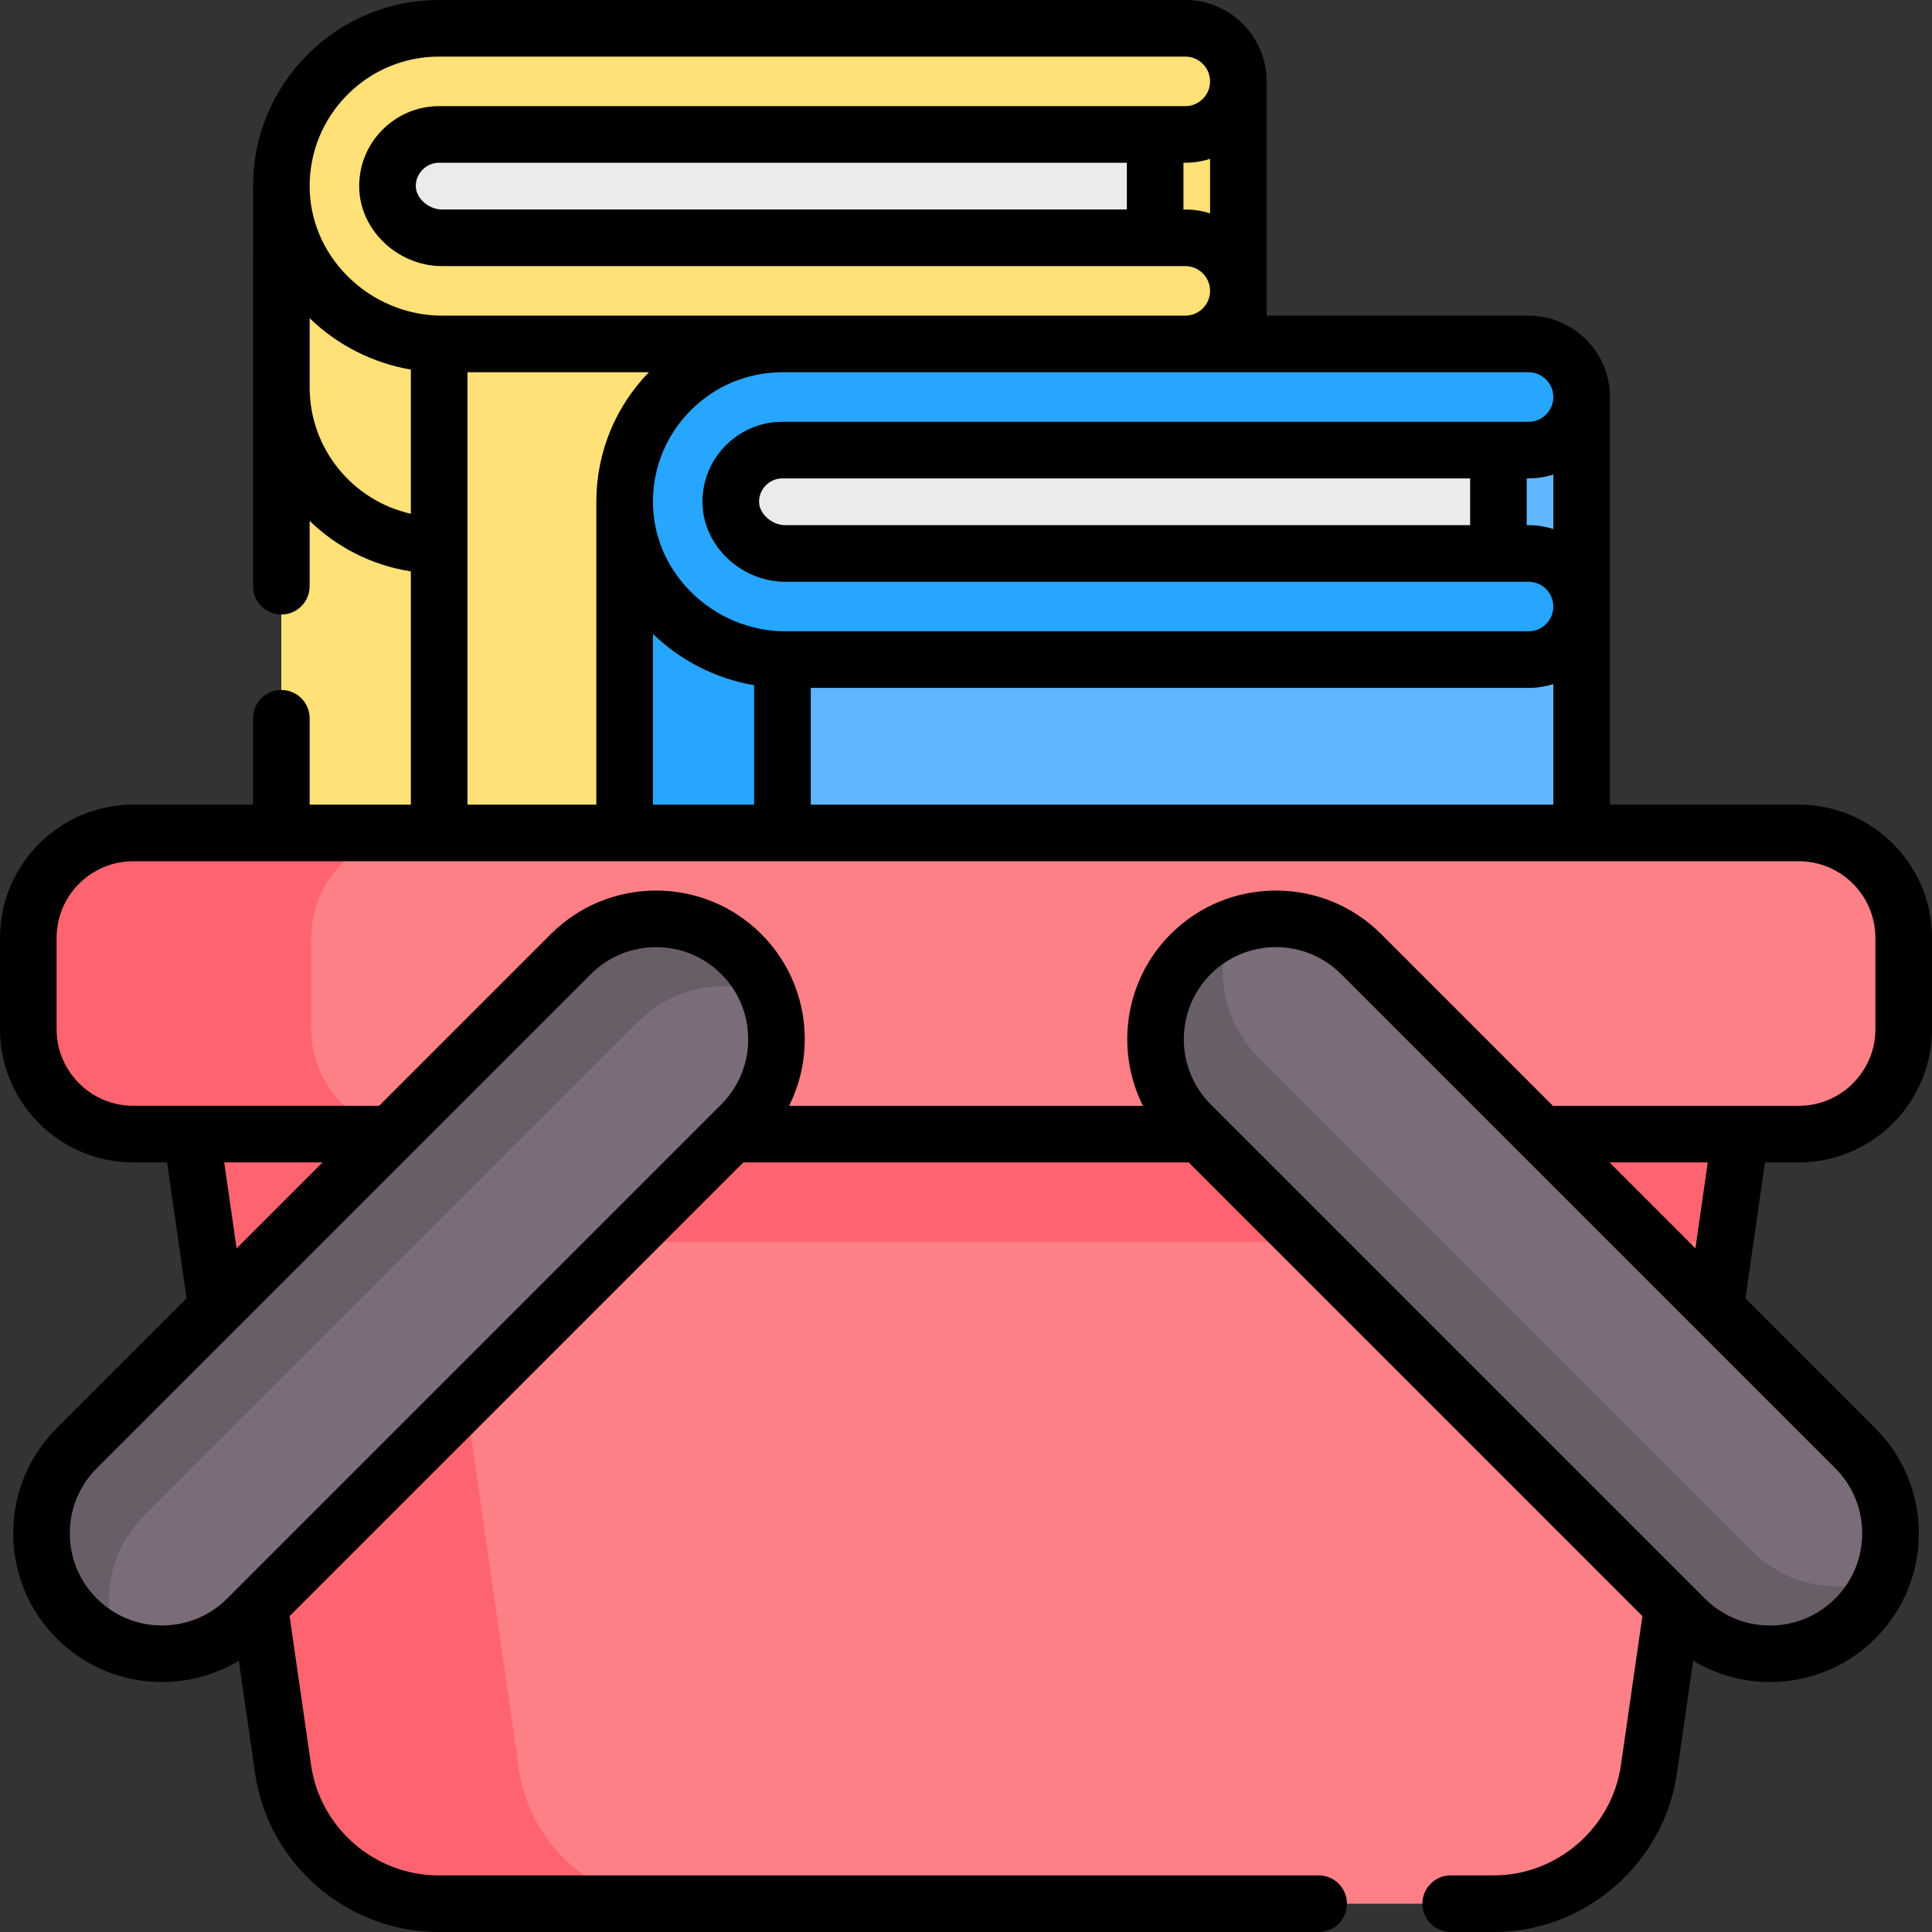 <svg id="Capa_1" enable-background="new 0 0 512 512" height="512" viewBox="0 0 512 512" width="512" xmlns="http://www.w3.org/2000/svg"><rect x="0" y="0" width="512" height="512" fill="#333333" stroke="none"/><g><g><g><path d="m328.18 18.526v61.598l.001 233.597c0 6.432-5.215 11.647-11.647 11.647h-200.152c-23.099 0-41.825-18.726-41.825-41.825v-233.849" fill="#ffe177"/><path d="m114.048 79.918h192.077v-60.763h-197.01c-9.12 0-16.513 7.393-16.513 16.513v22.804c0 11.844 9.602 21.446 21.446 21.446z" fill="#ebebeb"/><g fill="#ffe177"><path d="m116.386 325.365v-234.218h-.008c-23.092 0-41.821-18.721-41.821-41.821v234.218c0 23.092 18.729 41.821 41.829 41.821z"/><path d="m328.18 77.086c0-7.768-6.297-14.065-14.065-14.065h-196.999c-3.841 0-7.645-1.614-10.438-4.429-1.506-1.518-4.027-4.754-3.991-9.377.029-3.613 1.451-7.007 4.005-9.559 1.521-1.524 4.755-4.027 9.687-4.027h197.736c7.768 0 14.065-6.297 14.065-14.065 0-7.768-6.297-14.065-14.065-14.065h-197.736c-11.546 0-22.005 4.678-29.566 12.255-7.504 7.496-12.165 17.82-12.254 29.241-.181 23.185 19.371 42.154 42.557 42.154h196.999c7.768.002 14.065-6.295 14.065-14.063z"/></g></g><g><path d="m419.155 102.177v61.598l.001 233.597c0 6.432-5.215 11.647-11.647 11.647h-200.152c-23.099 0-41.825-18.726-41.825-41.825v-233.849" fill="#60b7ff"/><path d="m205.023 163.569h192.077v-60.763h-197.01c-9.12 0-16.513 7.393-16.513 16.513v22.804c0 11.844 9.602 21.446 21.446 21.446z" fill="#ebebeb"/><g fill="#26a6fe"><path d="m207.361 409.016v-234.218h-.008c-23.092 0-41.821-18.721-41.821-41.822v234.218c0 23.093 18.729 41.822 41.829 41.822z"/><path d="m419.155 160.737c0-7.768-6.297-14.065-14.065-14.065h-196.999c-3.841 0-7.645-1.614-10.438-4.429-1.506-1.518-4.027-4.754-3.991-9.377.029-3.613 1.451-7.007 4.005-9.559 1.521-1.524 4.755-4.027 9.687-4.027h197.736c7.768 0 14.065-6.297 14.065-14.065 0-7.768-6.297-14.065-14.065-14.065h-197.737c-11.546 0-22.005 4.678-29.566 12.255-7.504 7.496-12.165 17.82-12.254 29.241-.181 23.185 19.371 42.154 42.557 42.154h197c7.768.002 14.065-6.295 14.065-14.063z"/></g></g><path d="m461.24 300.55-4.12 28.6-20.13 139.68c-2.94 20.47-20.49 35.67-41.17 35.67h-279.64c-20.68 0-38.23-15.2-41.17-35.67l-20.13-139.68-4.12-28.6 81.75-44.56h271.35z" fill="#fd8087"/><path d="m461.24 300.55-4.12 28.6h-402.24l-4.12-28.6 81.75-44.56h271.35z" fill="#fe646f"/><path d="m178.704 504.5h-62.52c-20.68 0-38.23-15.19-41.17-35.67l-24.25-168.28 81.75-44.56h62.52l-81.75 44.56 24.24 168.28c2.95 20.48 20.5 35.67 41.18 35.67z" fill="#fe646f"/><path d="m476.707 300.547h-441.414c-15.35 0-27.793-12.443-27.793-27.793v-24.223c0-15.35 12.443-27.793 27.793-27.793h441.414c15.35 0 27.793 12.443 27.793 27.793v24.223c0 15.35-12.443 27.793-27.793 27.793z" fill="#fd8087"/><path d="m110.28 300.551h-74.99c-15.35 0-27.79-12.45-27.79-27.8v-24.22c0-15.35 12.44-27.79 27.79-27.79h74.99c-15.35 0-27.79 12.44-27.79 27.79v24.22c0 15.349 12.44 27.8 27.79 27.8z" fill="#fe646f"/><g><g><path d="m20.352 428.931c-12.467-12.467-12.467-32.68 0-45.147l130.945-130.945c12.467-12.467 32.68-12.467 45.147 0 12.467 12.467 12.467 32.68 0 45.147l-130.945 130.945c-12.467 12.467-32.68 12.467-45.147 0z" fill="#7a6d79"/><path d="m31.117 436.022c-3.917-1.556-7.594-3.917-10.769-7.092-12.466-12.466-12.466-32.675.007-45.149l130.942-130.942c12.466-12.466 32.676-12.466 45.142 0 3.175 3.175 5.537 6.852 7.092 10.769-11.476-4.561-25.074-2.192-34.365 7.1l-130.943 130.942c-9.298 9.298-11.667 22.896-7.106 34.372z" fill="#685e68"/></g><g><path d="m491.651 428.931c-12.467 12.467-32.68 12.467-45.147 0l-130.945-130.945c-12.467-12.467-12.467-32.68 0-45.147 12.467-12.467 32.68-12.467 45.147 0l130.945 130.945c12.467 12.467 12.467 32.68 0 45.147z" fill="#7a6d79"/><path d="m498.742 418.166c-1.556 3.917-3.917 7.594-7.092 10.769-12.466 12.466-32.675 12.466-45.149-.007l-130.942-130.942c-12.466-12.466-12.466-32.676 0-45.142 3.175-3.175 6.852-5.537 10.769-7.092-4.561 11.476-2.192 25.074 7.1 34.365l130.941 130.943c9.299 9.298 22.896 11.667 34.373 7.106z" fill="#685e68"/></g></g></g><path d="m476.71 308.05c19.459 0 35.29-15.835 35.29-35.3v-24.22c0-19.459-15.831-35.29-35.29-35.29h-50.06v-107.948c0-.026.004-.051.004-.077 0-11.891-9.674-21.564-21.564-21.564h-69.41v-62.087c0-11.89-9.674-21.564-21.565-21.564h-197.736c-13.187 0-25.572 5.134-34.867 14.449-9.219 9.209-14.352 21.458-14.453 34.489-.001.192.009.383.01.575-.002.06-.009 105.837-.009 105.837 0 4.142 3.357 7.5 7.5 7.5s7.5-3.358 7.5-7.5v-17.312c7.187 6.974 16.475 11.794 26.82 13.379v61.823h-26.82v-22.89c0-4.142-3.357-7.5-7.5-7.5s-7.5 3.358-7.5 7.5v22.89h-31.77c-19.459 0-35.29 15.831-35.29 35.29v24.22c0 19.464 15.831 35.3 35.29 35.3h8.972l5.189 36.028-34.401 34.402c-7.447 7.446-11.548 17.346-11.548 27.877s4.101 20.431 11.547 27.877c7.686 7.686 17.781 11.528 27.877 11.528 7.067 0 14.13-1.89 20.37-5.655l4.29 29.789c3.448 24.003 24.339 42.104 48.594 42.104h233.27c4.143 0 7.5-3.358 7.5-7.5s-3.357-7.5-7.5-7.5h-233.27c-16.844 0-31.352-12.569-33.746-29.239l-5.685-39.473 120.239-120.238h118.027l120.236 120.236-5.685 39.478c-2.394 16.667-16.902 29.236-33.746 29.236h-11.37c-4.143 0-7.5 3.358-7.5 7.5s3.357 7.5 7.5 7.5h11.37c24.255 0 45.146-18.101 48.594-42.101l4.291-29.793c6.241 3.767 13.305 5.657 20.373 5.657 10.096 0 20.191-3.843 27.876-11.528 7.447-7.446 11.548-17.346 11.548-27.877s-4.101-20.431-11.547-27.877l-34.405-34.406 5.189-36.025zm-261.85-94.81v-30.938h190.23c2.288 0 4.49-.365 6.561-1.028v31.966zm-41.83-45.26c7.378 7.164 16.821 11.911 26.83 13.611v31.649h-26.83zm35.061-28.808c-1.828 0-3.739-.827-5.114-2.212-.685-.689-1.829-2.129-1.814-4.035.013-1.653.637-3.145 1.814-4.32.83-.832 2.264-1.824 4.377-1.824h182.247v12.392h-181.51zm196.51-12.392h.489c2.288 0 4.49-.365 6.561-1.028v14.448c-2.071-.663-4.273-1.028-6.561-1.028h-.489zm7.053-21.565c0 3.62-2.944 6.565-6.564 6.565h-197.736c-7.64 0-12.675 3.903-14.987 6.221-3.957 3.953-6.16 9.211-6.204 14.806-.058 7.342 3.84 12.374 6.168 14.718 4.19 4.224 9.936 6.646 15.761 6.646h196.998c3.594 0 6.519 2.904 6.561 6.488v.154c-.042 3.584-2.967 6.488-6.561 6.488h-196.999c-9.301 0-18.443-3.837-25.082-10.528-6.503-6.554-10.046-15.101-9.976-24.067.07-9.066 3.642-17.587 10.062-24.002 6.469-6.482 15.084-10.053 24.258-10.053h106.762 90.975c3.62 0 6.564 2.945 6.564 6.564zm-294.538-49.694c-1.828 0-3.74-.827-5.114-2.211-.684-.69-1.829-2.131-1.814-4.036.013-1.654.637-3.145 1.814-4.321.83-.832 2.264-1.824 4.377-1.824h182.247v12.392zm196.51-12.392h.489c2.289 0 4.493-.365 6.564-1.029v14.451c-2.072-.664-4.275-1.029-6.564-1.029h-.489zm-221.505-18.076c6.469-6.483 15.084-10.053 24.258-10.053h197.736c3.62 0 6.564 2.945 6.564 6.564 0 3.62-2.944 6.565-6.564 6.565h-197.736c-7.64 0-12.675 3.903-14.987 6.221-3.957 3.953-6.16 9.211-6.204 14.807-.058 7.339 3.839 12.371 6.167 14.718 4.191 4.224 9.937 6.646 15.762 6.646h196.999c3.62 0 6.564 2.945 6.564 6.564 0 3.62-2.944 6.564-6.564 6.564h-106.762-90.237c-9.301 0-18.443-3.837-25.082-10.528-6.503-6.554-10.046-15.101-9.976-24.067.07-9.065 3.641-17.586 10.062-24.001zm-10.061 77.724v-18.444c7.375 7.16 16.816 11.905 26.82 13.606v38.212c-15.293-3.425-26.766-17.076-26.82-33.374zm41.82-4.126h48.081c-8.881 9.145-13.828 21.162-13.927 33.938-.002.255-.003 80.651-.003 80.651h-34.15v-114.589zm-108.88 174.099v-24.22c0-11.188 9.103-20.29 20.29-20.29h441.42c11.188 0 20.29 9.102 20.29 20.29v24.22c0 11.193-9.103 20.3-20.29 20.3h-65.186l-45.514-45.514c-15.371-15.371-40.382-15.371-55.755 0-12.293 12.294-14.743 30.751-7.372 45.514h-93.763c7.371-14.763 4.921-33.22-7.373-45.515-15.371-15.37-40.383-15.371-55.754 0l-45.514 45.514h-65.189c-11.187.001-20.29-9.106-20.29-20.299zm44.418 35.3h26.062l-22.781 22.781zm.777 115.578c-9.521 9.522-25.018 9.522-34.539 0h-.001c-4.613-4.613-7.153-10.747-7.153-17.271s2.54-12.657 7.154-17.271l130.944-130.945c4.761-4.761 11.016-7.142 17.27-7.142 6.255 0 12.509 2.38 17.271 7.142 9.522 9.523 9.522 25.018 0 34.541zm433.306-17.271c0 6.524-2.54 12.657-7.153 17.271-.001 0-.001 0-.001 0-4.612 4.613-10.746 7.153-17.27 7.153s-12.657-2.541-17.27-7.153l-130.945-130.945c-9.522-9.523-9.522-25.018-.001-34.541 4.763-4.762 11.016-7.142 17.271-7.142 6.254 0 12.509 2.381 17.27 7.142l130.945 130.945c4.614 4.613 7.154 10.746 7.154 17.27zm-44.2-75.53-22.778-22.778h26.058z"/></g></svg>